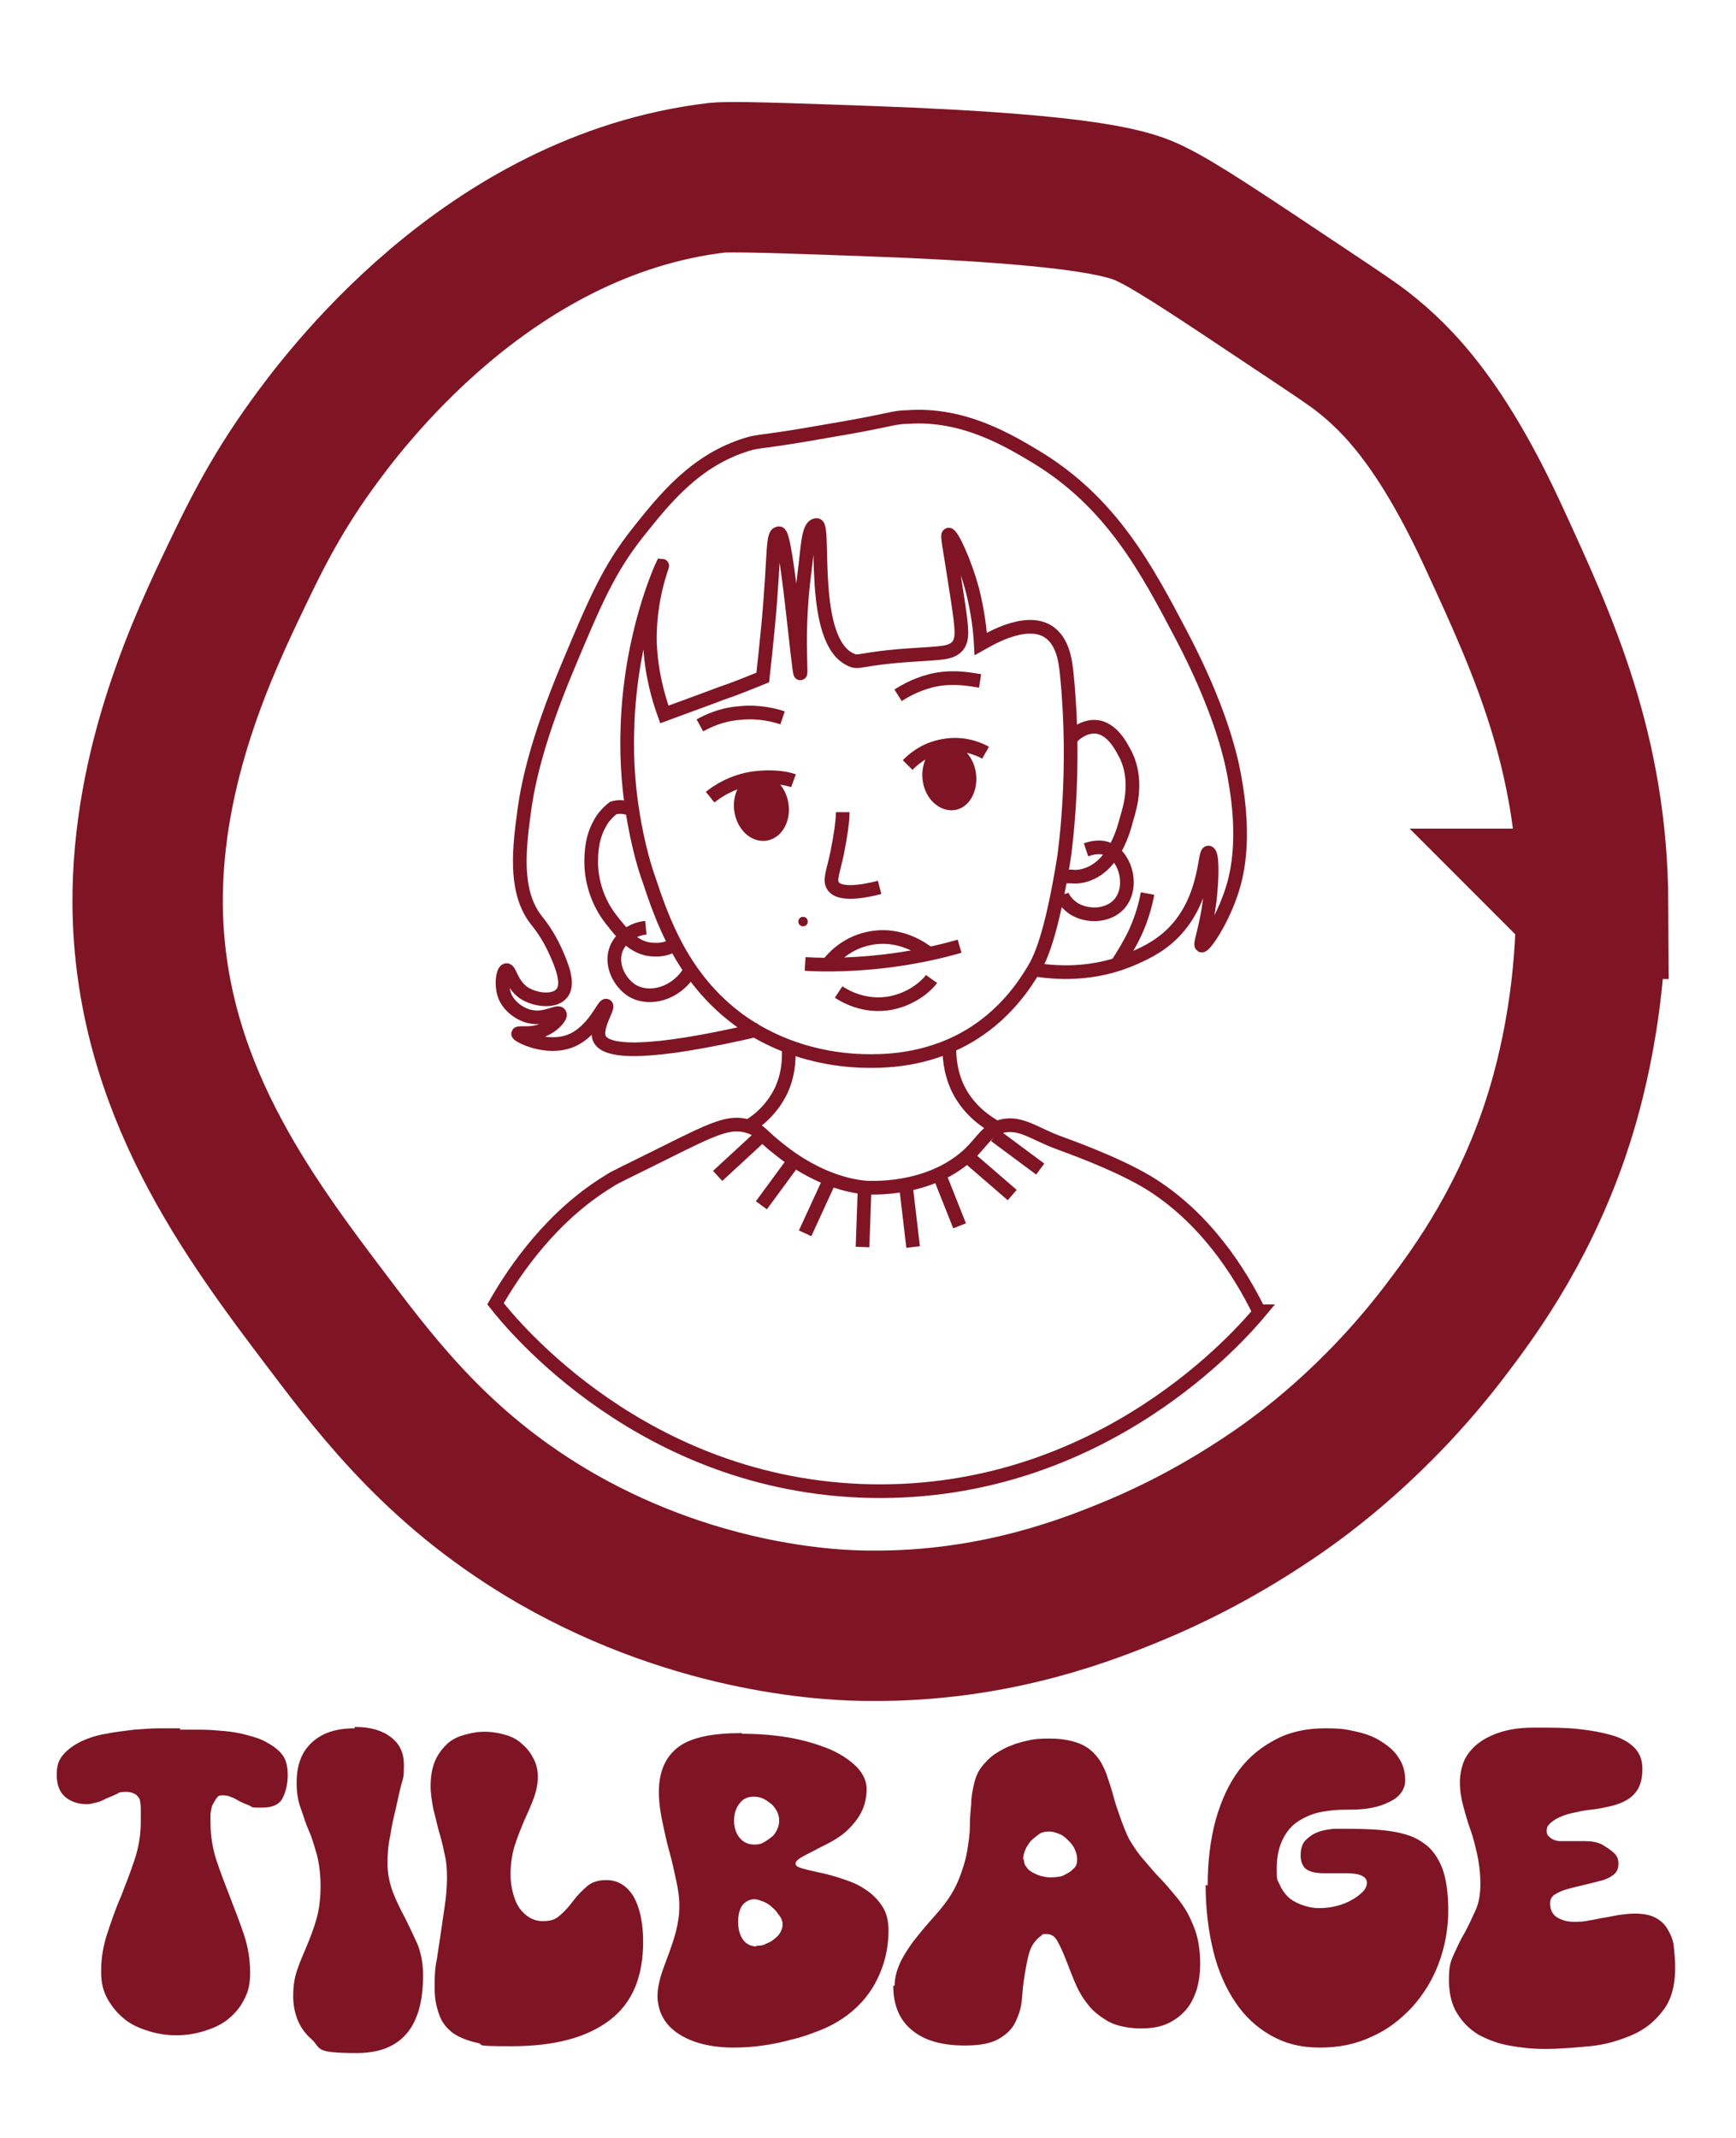 <?xml version="1.0" encoding="UTF-8"?>
<svg id="Lag_1" xmlns="http://www.w3.org/2000/svg" version="1.1" viewBox="0 0 254 312.7">
  <!-- Generator: Adobe Illustrator 29.3.0, SVG Export Plug-In . SVG Version: 2.1.0 Build 146)  -->
  <defs>
    <style>
      .st0 {
        stroke-width: 22px;
      }

      .st0, .st1 {
        fill: none;
      }

      .st0, .st1, .st2, .st3, .st4 {
        stroke: #7f1524;
      }

      .st0, .st1, .st3, .st4 {
        stroke-miterlimit: 10;
      }

      .st5 {
        isolation: isolate;
      }

      .st1, .st3 {
        stroke-width: 2px;
      }

      .st2 {
        stroke-miterlimit: 10;
        stroke-width: 2px;
      }

      .st2, .st3, .st4, .st6 {
        fill: #7f1524;
      }

      .st4 {
        stroke-width: .8px;
      }
    </style>
  </defs>
  <path class="st0" d="M232.8,132.2c0,16.9-4,29.4-5.4,33.5-5.1,14.8-12.5,24.4-16.3,29.4-9.7,12.6-19.9,20.3-25.3,23.9-8.3,5.6-15.5,8.9-19.3,10.5-6.7,2.8-20.7,8.5-39.3,8.3-5,0-24.7-.7-45.7-12.7-16.5-9.5-25.6-21.2-33.3-31.4-11.9-15.7-26.4-34.9-26.6-61.5-.1-20.4,8.2-38,13-48,2.4-5,5.5-11.5,11-19.1,4.2-5.8,25.5-35.1,59.3-39.1,2-.2,8.8,0,22.4.5,33.1,1.2,38.4,3.5,41.1,4.8,3.9,1.9,10,6,22.3,14.2,4.8,3.2,7.2,4.8,8.6,5.9,5.4,4.2,11.8,10.9,19.4,27.5,7.1,15.4,14.3,31.1,14.4,53.3h-.3,0Z"/>
  <path class="st1" d="M91.8,106.5c-.2,5.6.4,10,.7,11.9.8,5.4,2.1,9.3,2.4,10.1,2,6,4.9,14.5,13.1,20.6,8.1,5.9,16.7,6.1,19.4,6.1s9-.2,15.1-4.1c5-3.2,7.6-7.4,8.7-9.2.9-1.5,2.6-4.7,4.5-16.6.1-.9,1.8-12.5.4-26.5-.2-2.2-.6-5-2.7-6.4-3.4-2.2-9,1.3-9.9,1.8-.1-1.9-.4-4.6-1.2-7.8-1.2-4.5-3.1-8.3-3.5-8.2-.3,0,.2,2.1,1.3,9.4.7,4.6.8,5.9,0,6.9-1,1.1-2.4,1-6.6,1.3-7.7.5-7.8,1.3-9,.7-6.1-2.7-3.7-19.7-5-19.7s-1.3,3.2-1.8,7c-1.1,8.3-.4,14.7-.6,14.7-.3,0-2-20.5-3.1-20.5s-.6,2.6-1.6,13.4c-.3,3.2-.6,5.9-.8,7.7-2,.8-3.9,1.6-6,2.3-2.9,1.1-5.7,2.1-8.4,3.1-.9-2.5-1.9-6-2.1-10.3-.2-6.6,1.9-11.5,1.8-11.5,0,0-4.7,9.9-5.1,23.8h0Z"/>
  <path class="st1" d="M98.5,138.3c-.6.3-1.6.7-2.8.6-3,0-4.9-2.7-6.2-4.3-2.8-3.5-3-7.3-3-8.4s0-3.6,1.3-5.8c.3-.6.9-1.4,1.9-2.2h0c.6-.2,1.5-.3,2.7.2"/>
  <path class="st1" d="M94.5,135.7c-2,.2-3.6,1.4-4.3,3-1,2.4.5,5.1,2.3,6.2,2.5,1.5,6.4.5,8.4-2.8"/>
  <path class="st1" d="M156.7,108c.4-.5,1.7-1.7,3.4-1.7,2.8,0,4.3,3.6,4.7,4.3,1.6,3.5.7,7.1,0,9.3-.4,1.6-1.7,6.2-5.2,7.8-1.1.5-2.1.6-2.8.5h-1.1"/>
  <path class="st1" d="M158.9,124.3c.6-.2,2.1-.7,3.4,0,2.5,1.2,3.6,5.6,1.4,8-1.7,1.8-4.7,1.8-6.6.6-.9-.6-1.5-1.4-1.7-2"/>
  <g>
    <path class="st1" d="M117.8,141c3.3.2,7.2.1,11.6-.4,4.2-.5,7.9-1.3,11-2.2"/>
    <path class="st1" d="M122.7,145.1c.6.4,3.7,2.4,7.7,1.6,3.4-.7,5.4-2.8,5.9-3.5"/>
    <path class="st1" d="M135.9,139.5c-.5-.4-4.1-3.3-8.9-2.2-3.3.7-5.3,3-5.8,3.7"/>
  </g>
  <path class="st1" d="M123.3,118.8c0,1.3-.3,3.4-.8,5.9-.6,2.9-1.2,4-.6,4.9.4.6,1.7,1.5,6.8.2"/>
  <ellipse class="st2" cx="111.4" cy="118.1" rx="3" ry="3.9" transform="translate(-17.1 18.9) rotate(-9)"/>
  <path class="st3" d="M141.8,113.2c.3,2.1-.7,4.1-2.3,4.3s-3.2-1.3-3.5-3.4.7-4.1,2.3-4.3c1.6-.3,3.2,1.3,3.5,3.4Z"/>
  <path class="st1" d="M103.9,116.6c1-.8,3.3-2.4,6.6-2.8,2.5-.3,4.5,0,5.6.4"/>
  <path class="st1" d="M132.8,111.9c.6-.6,2.3-2.3,5.2-2.8,3.1-.6,5.5.6,6.2,1"/>
  <path class="st1" d="M102.4,106.1c1.1-.6,3.1-1.6,5.8-1.8,2.8-.3,5.1.3,6.3.7"/>
  <path class="st1" d="M131.4,101.7c1.1-.7,3-1.8,5.6-2.3,2.8-.5,5.1,0,6.4.2"/>
  <path class="st1" d="M184.2,191.8c-2.8-5.7-7.9-13.8-16.3-18.9-4.9-2.9-11.8-5.3-13.1-5.8-3.3-1.2-5.4-3-8.1-2.4-2.4.6-2.9,2.3-5.1,4.3-6,5.4-14.7,4.7-15,4.7-6.1-.6-11-4.3-12.6-5.6-2.6-2-2.8-2.9-4.7-3.4-2.6-.7-4.8.3-12,3.9-5.2,2.6-7.8,3.8-8.1,4.1-8.3,5-13.8,12.9-16.7,18,2.5,3.2,21.7,26.7,54.8,27.4,34.2.7,54.6-23.3,57.1-26.3h-.2Z"/>
  <path class="st1" d="M105,172l6.4-5.9-6.4,5.9Z"/>
  <path class="st1" d="M111.4,176.3l4.7-6.4-4.7,6.4Z"/>
  <path class="st1" d="M117.8,180.4l3.4-7.4-3.4,7.4Z"/>
  <path class="st1" d="M126.2,182.4l.3-8.5-.3,8.5Z"/>
  <path class="st1" d="M133.6,182.4l-1-8.5,1,8.5Z"/>
  <path class="st1" d="M140.4,179.3l-2.9-7.3,2.9,7.3Z"/>
  <path class="st1" d="M148.1,174.8l-6.6-5.7,6.6,5.7Z"/>
  <path class="st1" d="M152.2,171l-6.6-4.9,6.6,4.9Z"/>
  <path class="st1" d="M151.2,141.8c3.1.5,8.8,1,14.8-1.7,1.8-.8,4.4-2,6.6-4.7,3.9-4.8,3.6-10.7,4.2-10.7s.6,3.4.2,7c-.5,4-1.5,6.4-1.2,6.6.4.2,2.8-3.3,4.2-7.3.9-2.5,2.4-7.8.6-17.5-.6-3.3-2.3-10.2-7.7-20.5-5.1-9.7-10.2-19.4-21.2-26.1-4-2.4-10.7-6.5-18.9-5.9-2.1,0-2.5.5-11.5,2-10.1,1.8-10,1.4-12,2-7.5,2.3-12,7.9-15.9,12.8-4.3,5.4-6.3,10.1-10.2,19.4-4.8,11.4-6.1,18-6.6,22.2-.8,5.8-1.1,11.3,1.8,15.1.4.5,1.8,2.2,2.9,4.7.9,2,2.1,4.9.8,6.2-1.1,1.2-3.8.9-5.5-.2-1.8-1.3-2-3.4-2.5-3.3-.5,0-.9,2.2-.2,3.9,1,2.2,3.4,2.9,3.7,2.9,2.2.5,4-.9,4.3-.4.2.3-.5,1.2-1.4,1.8-2.1,1.5-4.6.8-4.7,1.1,0,.3,4.2,2.5,7.8,1,3.3-1.4,4.7-5.3,5.1-5.1s-1.7,3.2-1,4.8c.9,2.1,7,2.5,23.3-1.3"/>
  <path class="st1" d="M167.9,130.7c-.3,1.6-.8,3.5-1.8,5.7-.9,1.9-1.9,3.5-2.7,4.7"/>
  <path class="st1" d="M115.4,153c0,1.1.2,3.7-1.1,6.5-1.6,3.3-4.1,4.9-5.1,5.4"/>
  <path class="st1" d="M138.9,153c0,1.2,0,3.6,1.3,6.3,1.7,3.4,4.5,5,5.5,5.6"/>
  <circle class="st4" cx="117.5" cy="134.8" r=".3"/>
  <path class="st1" d="M106.5,123"/>
  <g class="st5">
    <g class="st5">
      <path class="st6" d="M26.3,253c.9,0,2,0,3.1,0,1.1,0,2.3.1,3.4.2,1.2.1,2.3.3,3.4.6,1.1.3,2.1.6,2.9,1.1,1.1.6,1.8,1.2,2.3,1.9s.7,1.7.7,2.9-.3,2.5-.8,3.4c-.5.9-1.5,1.3-3,1.3s-1.3,0-1.8-.3c-.5-.2-1-.4-1.4-.6-.4-.2-.8-.5-1.2-.6-.4-.2-.8-.3-1.3-.3s-.7.1-.9.4c-.2.3-.4.6-.6,1s-.2.8-.3,1.3c0,.5,0,.9,0,1.3,0,1.9.3,3.8.9,5.6.6,1.8,1.3,3.6,2,5.4.7,1.8,1.4,3.6,2,5.4.6,1.8.9,3.7.9,5.5s-.3,2.9-.9,4c-.6,1.2-1.4,2.1-2.4,2.9-1,.8-2.2,1.3-3.5,1.7-1.3.4-2.6.6-4,.6s-2.7-.2-4-.6c-1.3-.4-2.5-.9-3.5-1.7-1-.8-1.8-1.7-2.5-2.9s-1-2.5-1-4v-.2c0-1.9.3-3.7.9-5.5.6-1.8,1.2-3.6,2-5.4.7-1.8,1.4-3.6,2-5.4.6-1.8.9-3.7.9-5.5s0-1.1,0-1.6,0-1-.1-1.4c0-.4-.3-.7-.6-1-.3-.2-.8-.4-1.4-.4s-1,0-1.4.3c-.4.2-.9.4-1.4.6-.5.2-.9.5-1.4.6s-1,.3-1.6.3c-1.3,0-2.4-.4-3.2-1.1s-1.2-1.8-1.2-3.2.3-2.2,1-3c.7-.8,1.6-1.4,2.6-1.9,1.1-.5,2.3-.9,3.6-1.1,1.4-.3,2.7-.4,4.1-.6,1.3-.1,2.6-.2,3.8-.2h3Z"/>
      <path class="st6" d="M51.9,252.6c2.3,0,4,.5,5.3,1.5,1.3,1,1.9,2.3,1.9,4.1s-.1,1.8-.4,2.9c-.3,1.1-.5,2.2-.8,3.5-.3,1.2-.6,2.5-.8,3.9-.3,1.3-.4,2.7-.4,4.1s.3,2.9.8,4.2,1.1,2.5,1.8,3.8c.6,1.2,1.2,2.5,1.8,3.8.5,1.3.8,2.8.8,4.4v.2c0,7.5-3.2,11.3-9.7,11.3s-5.1-.7-6.7-2.1c-1.6-1.4-2.5-3.4-2.6-5.9v-.4c0-1.4.2-2.7.6-3.8.4-1.2.9-2.3,1.4-3.5.5-1.2,1-2.5,1.4-3.9.4-1.4.6-3,.6-4.8s-.2-3.2-.5-4.5c-.4-1.3-.7-2.5-1.2-3.6s-.8-2.2-1.2-3.3c-.4-1.1-.6-2.3-.6-3.7,0-2.6.7-4.5,2.2-5.9,1.5-1.4,3.5-2.1,6.3-2.1Z"/>
      <path class="st6" d="M63,261.3c0-1.4.2-2.6.6-3.6.4-1,1-1.8,1.7-2.5.7-.7,1.5-1.1,2.5-1.4,1-.3,2-.5,3.1-.5s2.2.2,3.2.5,1.8.8,2.4,1.4c.7.6,1.2,1.3,1.6,2.1.4.8.6,1.7.6,2.6s-.2,2-.6,3.1c-.4,1.1-.9,2.2-1.4,3.3-.5,1.2-1,2.4-1.4,3.7-.4,1.3-.6,2.7-.6,4.2s.4,3.6,1.3,4.9c.9,1.2,2,1.9,3.4,1.9s1.9-.3,2.6-.9c.7-.6,1.3-1.3,1.9-2.1s1.3-1.5,2-2.1c.7-.6,1.6-.9,2.8-.9,1.7,0,3,.8,4,2.4.9,1.6,1.4,3.8,1.4,6.6,0,5.2-1.6,9-4.9,11.5-3.3,2.5-8,3.8-14.3,3.8s-3.7-.2-5.1-.5c-1.4-.3-2.6-.8-3.5-1.4-.9-.7-1.6-1.5-2-2.6s-.7-2.3-.7-3.8v-.5c0-1.2,0-2.5.3-3.8.2-1.3.4-2.6.6-4,.2-1.4.4-2.7.6-4.1s.3-2.7.3-4-.1-2.5-.4-3.6c-.2-1.1-.5-2.2-.8-3.2-.3-1.1-.5-2.1-.8-3.2-.2-1.1-.4-2.2-.4-3.4Z"/>
      <path class="st6" d="M108.6,253.6c2.5,0,4.9.2,7.1.6,2.2.4,4.1,1,5.8,1.7,1.6.7,2.9,1.6,3.9,2.6.9,1,1.4,2,1.4,3.2s-.3,2.5-.8,3.4c-.5,1-1.2,1.8-1.9,2.5s-1.6,1.3-2.5,1.8-1.8.9-2.5,1.3c-.8.4-1.4.7-1.9,1-.5.3-.8.6-.8.9s.3.5,1,.7c.7.2,1.5.4,2.5.6,1,.2,2.1.5,3.3.9,1.2.4,2.3.8,3.3,1.5,1,.6,1.9,1.5,2.5,2.4.7,1,1,2.2,1,3.7,0,2.6-.6,5.1-1.8,7.4-1.2,2.3-2.9,4.1-5,5.5-.9.6-2,1.2-3.3,1.7-1.3.5-2.6,1-4,1.3-1.4.4-2.9.7-4.3.9s-2.9.3-4.2.3c-3.4,0-6.1-.7-8.1-2-2-1.3-3-3.1-3.1-5.4h0c0-1.1.2-2.1.5-3.1.3-1,.7-2,1.1-3.1.4-1.1.8-2.2,1.1-3.4.3-1.2.5-2.4.5-3.7s-.2-2.6-.5-3.9c-.3-1.4-.6-2.8-1-4.2-.4-1.4-.7-2.9-1-4.3-.3-1.4-.5-2.9-.5-4.3,0-3,1-5.2,2.9-6.6,1.9-1.4,5-2,9.2-2ZM110.3,269.8c.5,0,.9,0,1.4-.3.4-.2.8-.5,1.2-.8.4-.3.6-.7.8-1.1s.3-.8.3-1.3-.1-.9-.3-1.3c-.2-.4-.5-.8-.8-1.1-.4-.3-.8-.6-1.2-.8-.4-.2-.9-.3-1.4-.3-.9,0-1.6.3-2.1,1-.5.6-.8,1.5-.8,2.5s.3,1.9.8,2.5c.5.6,1.2,1,2.1,1ZM110.7,284.6c.4,0,.9,0,1.4-.3.5-.2.9-.4,1.2-.7.4-.3.7-.6.9-1,.2-.4.3-.7.3-1.1s-.1-.8-.4-1.2c-.3-.4-.6-.9-1-1.2-.4-.4-.8-.7-1.3-.9-.5-.2-1-.4-1.4-.4-.7,0-1.3.3-1.8.9-.4.6-.6,1.4-.6,2.4s.2,1.9.7,2.6c.5.7,1.2,1,2,1Z"/>
      <path class="st6" d="M130.9,290.4c0-1.1.3-2.2.8-3.3.5-1.1,1.2-2.1,1.9-3.1.8-1,1.6-2,2.4-2.9.8-.9,1.6-1.8,2.2-2.6,1-1.3,1.7-2.6,2.2-3.9.5-1.3.9-2.6,1.1-3.8s.4-2.5.4-3.6c0-1.2.1-2.3.2-3.3,0-1.1.2-2,.4-2.9.2-.9.5-1.7,1-2.4.6-.8,1.3-1.5,2-2,.8-.5,1.6-1,2.5-1.3.9-.4,1.9-.6,2.8-.8,1-.2,1.9-.2,2.9-.2,1.4,0,2.7.2,3.9.6,1.2.4,2.2,1.1,3.1,2.3.4.5.8,1.3,1.2,2.3.3,1,.7,2,1,3.2s.7,2.2,1.1,3.4c.4,1.1.8,2.1,1.2,2.9.7,1.2,1.4,2.2,2.2,3.1.8.9,1.5,1.8,2.3,2.6.8.8,1.5,1.7,2.2,2.5.7.8,1.4,1.8,1.9,2.7.5,1,1,2.1,1.3,3.2s.5,2.5.5,4.1-.2,2.7-.5,3.8c-.4,1.2-.9,2.2-1.6,3-.7.8-1.6,1.5-2.7,2-1.1.5-2.4.7-3.9.7s-3.4-.3-4.7-1c-1.2-.7-2.3-1.5-3.1-2.6-.8-1-1.4-2.1-1.9-3.3-.5-1.2-.9-2.3-1.3-3.3s-.8-1.9-1.2-2.6c-.4-.7-.9-1-1.5-1s-.3,0-.4,0c-.1,0-.3,0-.4.2-.9.6-1.5,1.5-1.8,2.5s-.5,2.2-.7,3.4-.3,2.4-.4,3.6-.5,2.3-1,3.3c-.5,1-1.4,1.8-2.5,2.4s-2.7.9-4.8.9c-3.3,0-5.9-.7-7.7-2.2-1.8-1.4-2.8-3.6-2.8-6.5ZM149.8,271.9c0,.5.1.9.4,1.2.2.4.6.6.9.8.4.2.8.4,1.2.5.4.1.9.2,1.3.2s.8,0,1.3-.1c.5,0,.9-.3,1.3-.5.4-.2.7-.5,1-.8.3-.3.4-.7.4-1.2s-.1-.9-.3-1.4c-.2-.5-.5-.9-.9-1.3s-.8-.8-1.3-1-1-.4-1.6-.4-1.1.1-1.5.4c-.4.3-.8.6-1.2,1-.3.4-.6.8-.8,1.3-.2.5-.3.9-.3,1.4Z"/>
      <path class="st6" d="M176.7,275.8c0-3.6.4-6.8,1.2-9.7.8-2.8,1.9-5.2,3.4-7.2,1.5-2,3.3-3.4,5.4-4.5s4.5-1.6,7.2-1.6,3.2.2,4.6.5c1.4.3,2.7.8,3.7,1.5,1.1.7,1.9,1.4,2.5,2.4.6.9.9,2,.9,3.2s-.7,2.4-2.2,3.1c-1.5.8-3.4,1.2-5.8,1.2s-2.8.1-4.1.3-2.4.7-3.4,1.3c-1,.6-1.8,1.5-2.4,2.7s-.9,2.6-.9,4.4.1,1.5.4,2.2c.3.7.7,1.3,1.2,1.8.5.5,1.2.9,2,1.2.8.3,1.7.5,2.6.5s1.7-.1,2.5-.3c.8-.2,1.6-.5,2.3-.9.7-.4,1.2-.8,1.6-1.2s.6-.9.6-1.3c0-.9-1-1.4-2.9-1.4s-1.1,0-1.7,0c-.6,0-1.2,0-1.7,0-1.2,0-2-.2-2.6-.6-.5-.4-.8-1.1-.8-2s.2-1.7.7-2.2c.5-.5,1-.9,1.8-1.2.7-.3,1.5-.4,2.3-.5.8,0,1.6,0,2.3,0,2.4,0,4.6.1,6.4.4,1.8.3,3.3.8,4.5,1.7,1.2.8,2.1,2.1,2.7,3.6.6,1.6.9,3.7.9,6.3s-.5,5.3-1.4,7.7-2.2,4.5-3.9,6.4c-1.7,1.8-3.6,3.3-5.9,4.3-2.3,1.1-4.8,1.6-7.6,1.6s-5.1-.6-7.2-1.8c-2.1-1.2-3.8-2.8-5.2-4.9-1.4-2.1-2.5-4.6-3.2-7.5-.7-2.9-1.1-6.1-1.1-9.6Z"/>
      <path class="st6" d="M224.8,252.7c2.2,0,4.3,0,6.1.2,1.9.2,3.5.5,4.9.9,1.4.4,2.5,1,3.3,1.8.8.8,1.2,1.8,1.2,3.1s-.2,2.1-.6,2.9c-.4.7-1,1.3-1.7,1.7-.7.4-1.5.7-2.4.9s-1.8.4-2.8.5-1.9.3-2.8.5c-.9.2-1.7.5-2.4.9-.3.2-.6.4-.9.7-.3.3-.4.6-.4,1s.1.6.3.8c.2.2.5.4.7.5.3.1.6.2.9.2.3,0,.6,0,.9,0,.8,0,1.7,0,2.7,0,1,0,1.8.1,2.6.5.5.3,1,.6,1.6,1.1.6.5.8,1,.8,1.7s-.2,1.2-.7,1.6c-.5.4-1.1.7-1.9.9s-1.6.4-2.4.6c-.9.2-1.7.4-2.4.6-.8.2-1.4.5-1.9.8-.5.3-.7.8-.7,1.3,0,1,.4,1.7,1.1,2.1.7.4,1.5.6,2.3.6s1.5,0,2.3-.2c.8-.1,1.5-.3,2.2-.4.7-.1,1.5-.3,2.2-.4.8-.1,1.5-.2,2.3-.2,1.2,0,2.3.2,3,.6.8.4,1.4,1,1.8,1.7.4.7.8,1.5.9,2.5s.2,2,.2,3.1c0,2.7-.6,4.8-1.8,6.3-1.2,1.6-2.7,2.8-4.6,3.6-1.9.8-3.9,1.4-6.1,1.6s-4.4.4-6.5.4-3.6-.2-5.3-.5c-1.7-.3-3.2-.9-4.5-1.6-1.3-.8-2.3-1.8-3.1-3.1s-1.2-2.9-1.2-4.9.2-2.6.7-3.7c.5-1.1,1-2.2,1.6-3.2.6-1.1,1.1-2.2,1.6-3.3.5-1.1.7-2.4.7-3.9s-.2-3.1-.5-4.4c-.3-1.3-.6-2.5-1-3.6-.4-1.1-.7-2.2-1-3.3-.3-1.1-.5-2.3-.5-3.5s.3-2.7.9-3.7c.6-1,1.4-1.8,2.5-2.5,1-.6,2.2-1.1,3.5-1.4,1.3-.3,2.6-.4,3.9-.4Z"/>
    </g>
  </g>
</svg>